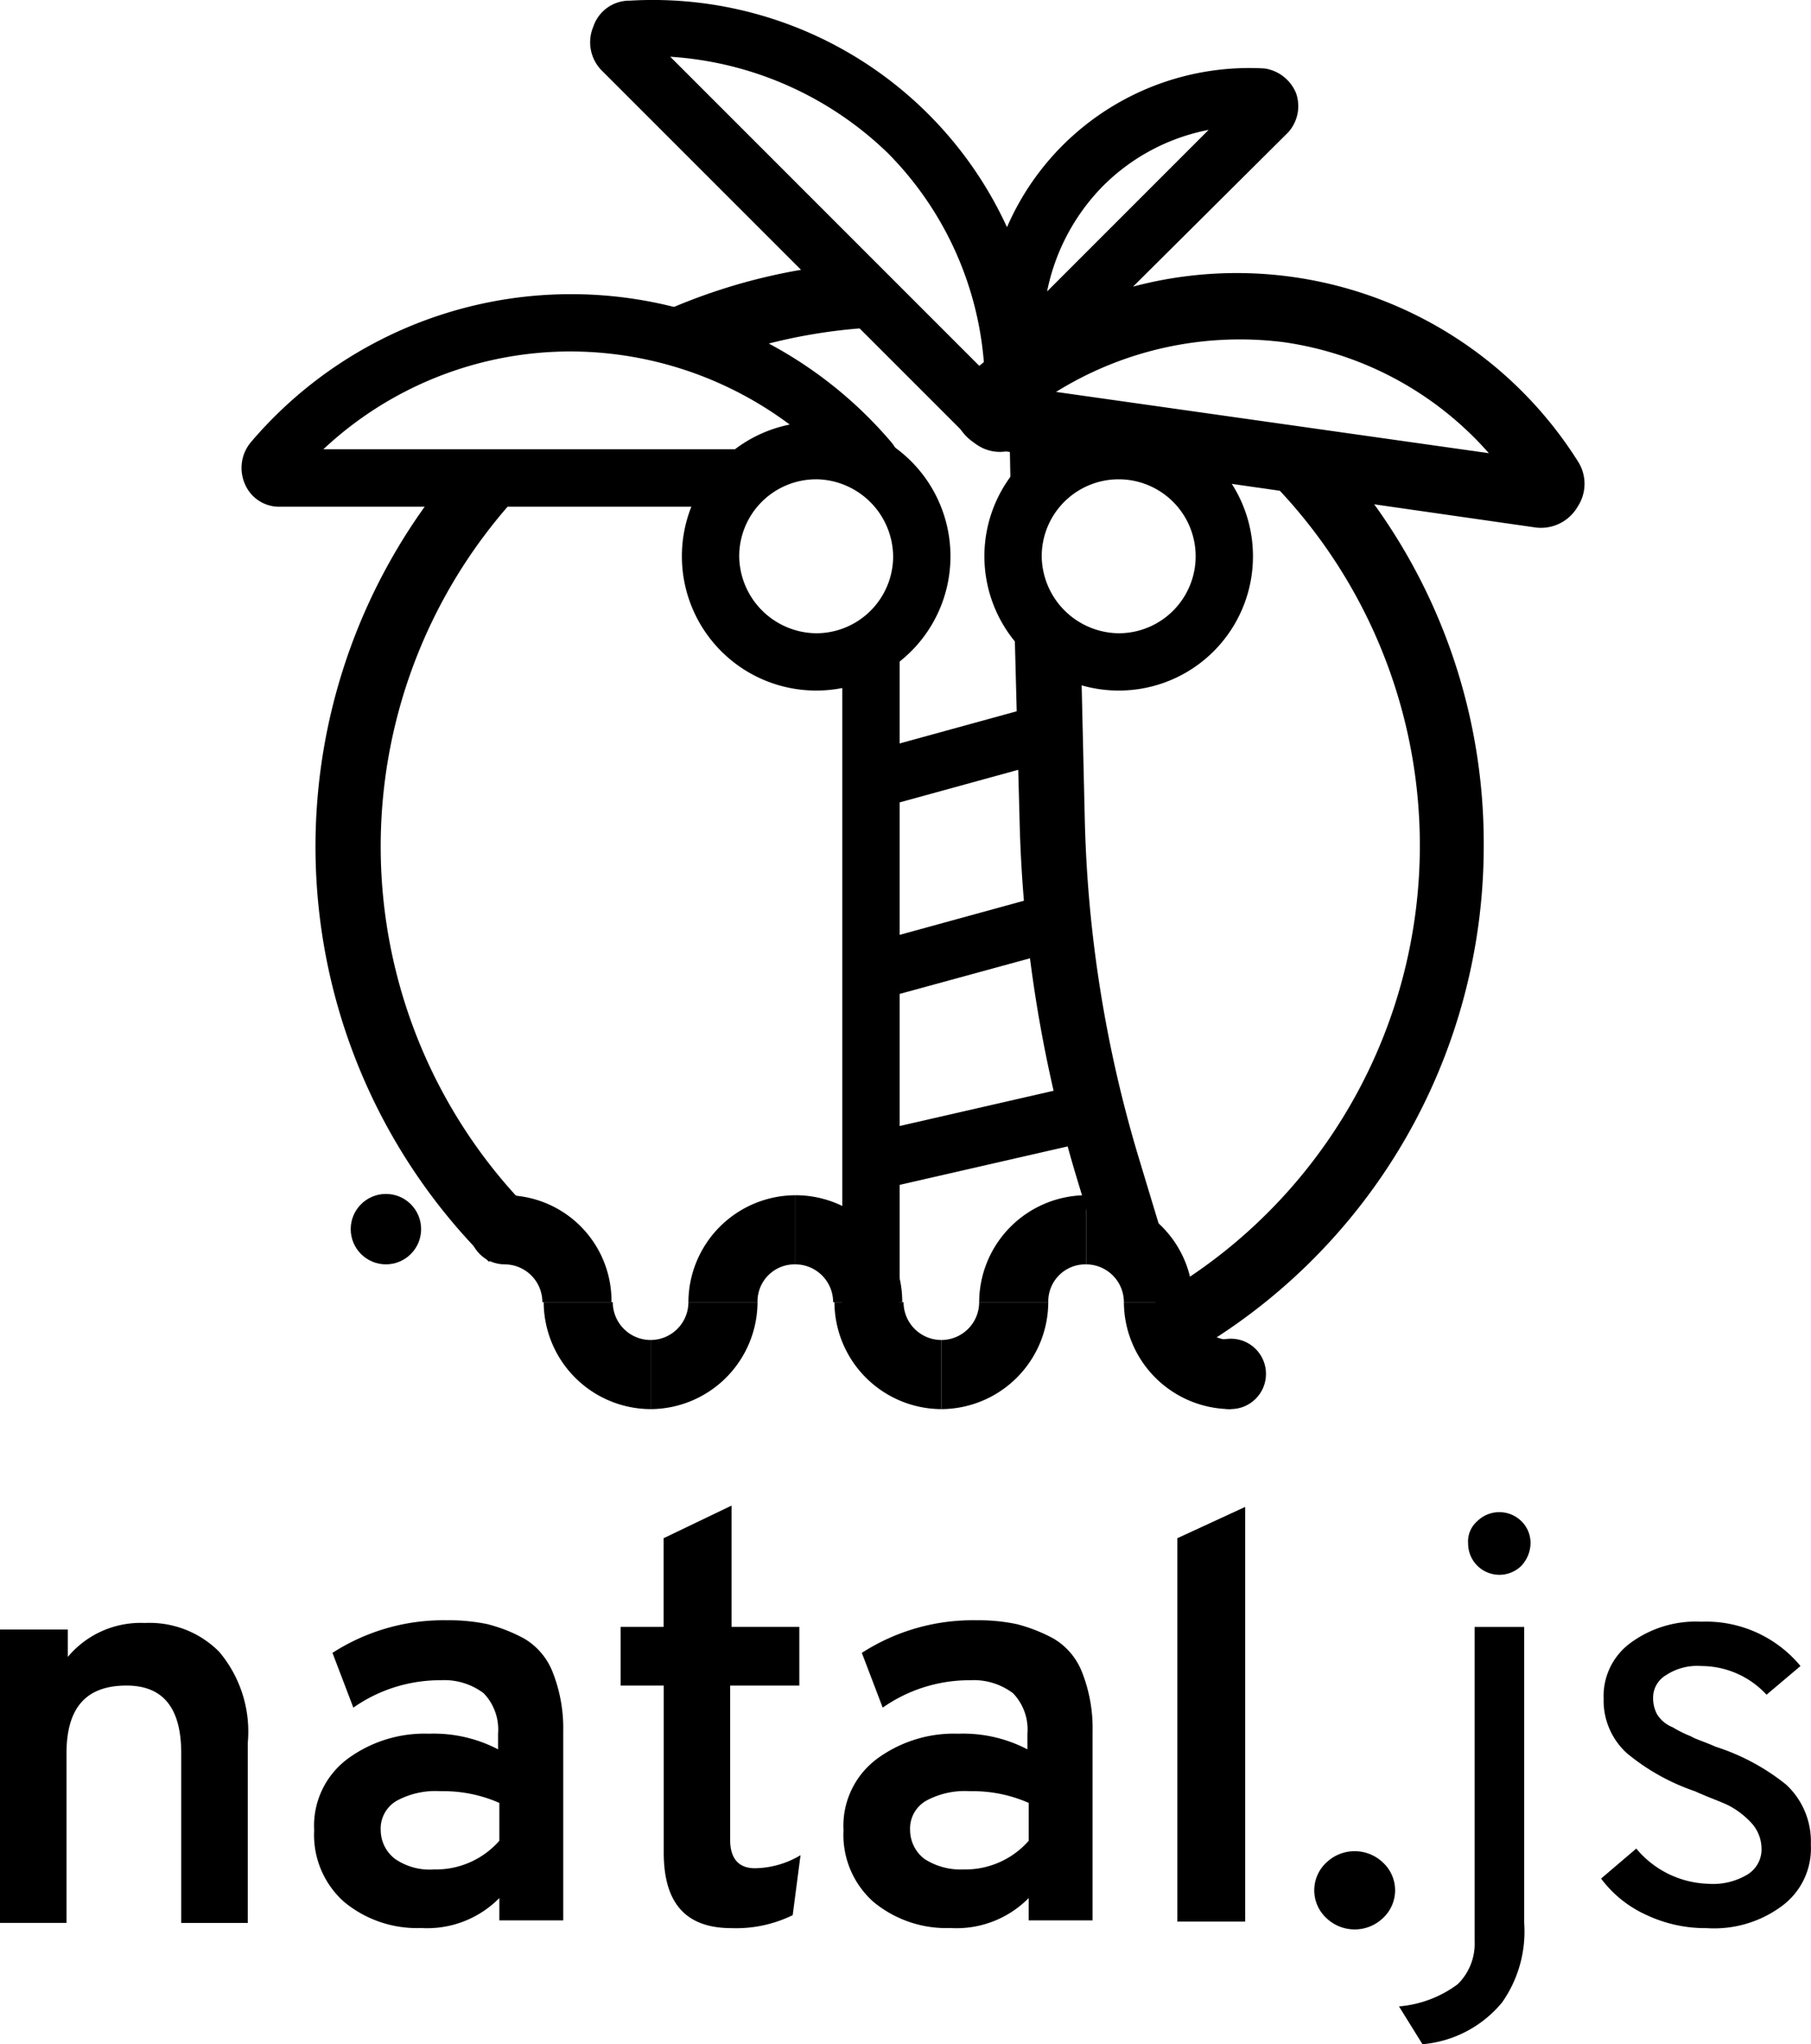 <svg xmlns="http://www.w3.org/2000/svg" viewBox="0 0 80 90.281"><g transform="translate(0 -0.049)"><g transform="translate(0 66.543)"><path d="M8.006,137.689v-7.43c0-2.016-.806-2.995-2.419-2.995-1.785,0-2.649.979-2.649,2.995v7.487H0V124.788H2.995V126a4.187,4.187,0,0,1,3.4-1.5,4.339,4.339,0,0,1,3.283,1.267,5.465,5.465,0,0,1,1.267,4.032v7.948H8.006Z" transform="translate(0 -119.316)"/><path d="M32.279,137.6v-1.037a4.474,4.474,0,0,1-3.456,1.325,5.053,5.053,0,0,1-3.4-1.152,3.958,3.958,0,0,1-1.325-3.168,3.682,3.682,0,0,1,1.5-3.168,5.726,5.726,0,0,1,3.571-1.094,6.137,6.137,0,0,1,3.053.691v-.691a2.312,2.312,0,0,0-.634-1.785,2.874,2.874,0,0,0-1.9-.576,6.66,6.66,0,0,0-3.859,1.21l-.922-2.419a9.045,9.045,0,0,1,5.068-1.44,8.156,8.156,0,0,1,1.785.173,7.167,7.167,0,0,1,1.613.634,2.976,2.976,0,0,1,1.267,1.5A6.734,6.734,0,0,1,35.1,129.2v8.351H32.279Zm-2.88-2.3a3.722,3.722,0,0,0,2.88-1.267v-1.67a6.124,6.124,0,0,0-2.592-.518,3.587,3.587,0,0,0-1.9.4,1.413,1.413,0,0,0-.749,1.325,1.61,1.61,0,0,0,.634,1.267A2.7,2.7,0,0,0,29.4,135.3Z" transform="translate(-10.22 -119.232)"/><path d="M52.5,134.161c-2.016,0-2.995-1.094-2.995-3.341v-7.372H47.6v-2.592h1.9V116.94L52.5,115.5v5.356h2.995v2.592H52.438v6.8c0,.806.346,1.267,1.094,1.267a4,4,0,0,0,2.016-.576l-.346,2.649A5.69,5.69,0,0,1,52.5,134.161Z" transform="translate(-20.185 -115.5)"/><path d="M72.879,137.6v-1.037a4.473,4.473,0,0,1-3.456,1.325,5.053,5.053,0,0,1-3.4-1.152,3.958,3.958,0,0,1-1.325-3.168,3.682,3.682,0,0,1,1.5-3.168,5.726,5.726,0,0,1,3.571-1.094,6.137,6.137,0,0,1,3.053.691v-.691a2.312,2.312,0,0,0-.634-1.785,2.874,2.874,0,0,0-1.9-.576,6.66,6.66,0,0,0-3.859,1.21l-.922-2.419a9.045,9.045,0,0,1,5.068-1.44,8.156,8.156,0,0,1,1.785.173,7.167,7.167,0,0,1,1.613.634,2.976,2.976,0,0,1,1.267,1.5A6.734,6.734,0,0,1,75.7,129.2v8.351H72.879ZM70,135.3a3.722,3.722,0,0,0,2.88-1.267v-1.67a6.124,6.124,0,0,0-2.592-.518,3.587,3.587,0,0,0-1.9.4,1.413,1.413,0,0,0-.749,1.325,1.61,1.61,0,0,0,.634,1.267A2.938,2.938,0,0,0,70,135.3Z" transform="translate(-27.436 -119.232)"/><path d="M90.3,133.915V116.982l2.995-1.382v18.315Z" transform="translate(-38.291 -115.542)"/><path d="M103.853,144.937a1.808,1.808,0,0,1-2.534,0,1.67,1.67,0,0,1,0-2.419,1.808,1.808,0,0,1,2.534,0,1.67,1.67,0,0,1,0,2.419Z" transform="translate(-42.744 -126.737)"/><path d="M108.337,139.5l-1.037-1.67a5.043,5.043,0,0,0,2.592-.979,2.508,2.508,0,0,0,.749-1.9v-13.88h2.189v13.074a5.439,5.439,0,0,1-.979,3.513A5.127,5.127,0,0,1,108.337,139.5Zm4.377-21.138a1.382,1.382,0,0,1-2.361-.979,1.186,1.186,0,0,1,.4-.979,1.391,1.391,0,0,1,1.958,0,1.349,1.349,0,0,1,.4.979A1.5,1.5,0,0,1,112.714,118.361Z" transform="translate(-45.5 -115.712)"/><path d="M127.465,137.935a6.108,6.108,0,0,1-2.649-.576,5.119,5.119,0,0,1-2.016-1.613l1.555-1.325a4.3,4.3,0,0,0,3.168,1.555,2.954,2.954,0,0,0,1.728-.4,1.3,1.3,0,0,0,.634-1.21,1.685,1.685,0,0,0-.461-1.094,3.7,3.7,0,0,0-.979-.749c-.346-.173-.864-.346-1.5-.634a9.545,9.545,0,0,1-2.995-1.67,3.137,3.137,0,0,1-1.037-2.419,2.905,2.905,0,0,1,1.209-2.477,4.872,4.872,0,0,1,3.11-.922,5.418,5.418,0,0,1,4.377,1.958l-1.5,1.267a3.926,3.926,0,0,0-2.88-1.267,2.5,2.5,0,0,0-1.555.4,1.156,1.156,0,0,0-.576,1.037,1.533,1.533,0,0,0,.173.691,1.425,1.425,0,0,0,.691.576,5.181,5.181,0,0,0,.806.4c.173.115.576.23,1.094.461a9.644,9.644,0,0,1,3.11,1.67,3.421,3.421,0,0,1,1.094,2.649,3.157,3.157,0,0,1-1.267,2.707A5.022,5.022,0,0,1,127.465,137.935Z" transform="translate(-52.073 -119.274)"/></g><g transform="translate(10.668 0.049)"><g transform="translate(40.246 20.13)"><path d="M96.867,35.461,92.432,35A22.934,22.934,0,0,1,88.4,72.264l1.555,1.67-.058.806a25.839,25.839,0,0,0,13.132-22.52A25.566,25.566,0,0,0,96.867,35.461Z" transform="translate(-88.4 -35)"/></g><path d="M31.86,71.4l2.361-1.728a22.889,22.889,0,0,1-.576-32.657L29.9,36.9A25.769,25.769,0,0,0,31.86,71.4Z" transform="translate(-20.93 -15.676)"/><g transform="translate(15.399)"><path d="M63.368,20.006a1.787,1.787,0,0,1-1.267-.518L45.8,3.189a1.77,1.77,0,0,1-.4-1.958A1.678,1.678,0,0,1,47.011.078a17.216,17.216,0,0,1,18.2,18.258,1.994,1.994,0,0,1-1.152,1.613C63.828,19.949,63.6,20.006,63.368,20.006ZM48.8,2.555l13.88,13.88a14.789,14.789,0,0,0-4.262-9.618A15.209,15.209,0,0,0,48.8,2.555Z" transform="translate(-45.259 -0.049)"/></g><g transform="translate(27.518 31.188)"><path d="M74.306,56.677,66.761,58.75,66.3,56.273,73.845,54.2Z" transform="translate(-66.3 -54.2)"/></g><g transform="translate(28.094 39.137)"><path d="M76.63,70.477,67.761,72.9,67.3,70.419,76.112,68Z" transform="translate(-67.3 -68)"/></g><g transform="translate(28.396 47.687)"><rect width="9.849" height="2.534" transform="translate(0 2.197) rotate(-12.891)"/></g><g transform="translate(31.461 12.059)"><path d="M98.865,32.226,74.79,28.77a2.025,2.025,0,0,1-1.555-1.325,1.842,1.842,0,0,1,.576-1.958,17.82,17.82,0,0,1,26.9,3.8,1.831,1.831,0,0,1,0,2.016A1.872,1.872,0,0,1,98.865,32.226Zm-21.2-5.99,19.122,2.707a14.845,14.845,0,0,0-9.042-4.9A15.384,15.384,0,0,0,77.67,26.236Z" transform="translate(-73.147 -20.987)"/></g><g transform="translate(32.858 3.008)"><path d="M77.2,19.169a2.046,2.046,0,0,1-.576-.115,1.625,1.625,0,0,1-1.037-1.44A11.669,11.669,0,0,1,87.913,5.288,1.784,1.784,0,0,1,89.3,6.382,1.728,1.728,0,0,1,88.95,8.11l-10.6,10.54A1.629,1.629,0,0,1,77.2,19.169ZM85.437,8a9,9,0,0,0-4.665,2.477A9.222,9.222,0,0,0,78.3,15.137Z" transform="translate(-75.572 -5.272)"/></g><g transform="translate(11.621 52.787)"><path d="M43.423,96.423H40.37a1.671,1.671,0,0,0-1.67-1.67V91.7A4.671,4.671,0,0,1,43.423,96.423Z" transform="translate(-38.7 -91.7)"/><g transform="translate(1.728 4.723)"><g transform="translate(4.723)"><path d="M49.9,104.623V101.57a1.671,1.671,0,0,0,1.67-1.67h3.053A4.744,4.744,0,0,1,49.9,104.623Z" transform="translate(-49.9 -99.9)"/></g><g transform="translate(0 0)"><path d="M46.423,104.623A4.744,4.744,0,0,1,41.7,99.9h3.053a1.671,1.671,0,0,0,1.67,1.67Z" transform="translate(-41.7 -99.9)"/></g></g><g transform="translate(8.121)"><g transform="translate(6.451 4.723)"><g transform="translate(4.723)"><path d="M72.2,104.623V101.57a1.671,1.671,0,0,0,1.67-1.67h3.053A4.744,4.744,0,0,1,72.2,104.623Z" transform="translate(-72.2 -99.9)"/></g><g transform="translate(0 0)"><path d="M68.723,104.623A4.744,4.744,0,0,1,64,99.9h3.053a1.671,1.671,0,0,0,1.67,1.67Z" transform="translate(-64 -99.9)"/></g></g><g transform="translate(0 0)"><path d="M55.853,96.423H52.8A4.744,4.744,0,0,1,57.523,91.7v3.053A1.636,1.636,0,0,0,55.853,96.423Z" transform="translate(-52.8 -91.7)"/></g><g transform="translate(4.723)"><path d="M65.723,96.423H62.67A1.671,1.671,0,0,0,61,94.753V91.7A4.707,4.707,0,0,1,65.723,96.423Z" transform="translate(-61 -91.7)"/></g></g><g transform="translate(20.965)"><g transform="translate(0 0)"><path d="M78.153,96.423H75.1A4.744,4.744,0,0,1,79.823,91.7v3.053A1.636,1.636,0,0,0,78.153,96.423Z" transform="translate(-75.1 -91.7)"/></g><g transform="translate(4.723)"><path d="M88.023,96.423H84.97a1.671,1.671,0,0,0-1.67-1.67V91.7A4.707,4.707,0,0,1,88.023,96.423Z" transform="translate(-83.3 -91.7)"/></g><g transform="translate(6.393 4.723)"><path d="M90.923,104.623A4.744,4.744,0,0,1,86.2,99.9h3.053a1.671,1.671,0,0,0,1.67,1.67v3.053Z" transform="translate(-86.2 -99.9)"/></g></g></g><g transform="translate(10.066 52.729)"><circle cx="1.555" cy="1.555" r="1.555"/></g><g transform="translate(4.825 52.729)"><circle cx="1.555" cy="1.555" r="1.555"/></g><g transform="translate(42.147 59.122)"><circle cx="1.555" cy="1.555" r="1.555"/></g><g transform="translate(32.817 18.633)"><path d="M81.432,44.265a5.932,5.932,0,1,1,5.932-5.932A5.924,5.924,0,0,1,81.432,44.265Zm0-9.33a3.4,3.4,0,0,0-3.4,3.4,3.442,3.442,0,0,0,3.4,3.4,3.4,3.4,0,0,0,0-6.8Z" transform="translate(-75.5 -32.4)"/></g><g transform="translate(19.454 18.633)"><path d="M58.232,44.265a5.932,5.932,0,1,1,5.932-5.932A5.924,5.924,0,0,1,58.232,44.265Zm0-9.33a3.4,3.4,0,0,0-3.4,3.4,3.442,3.442,0,0,0,3.4,3.4,3.4,3.4,0,0,0,3.4-3.4A3.442,3.442,0,0,0,58.232,34.934Z" transform="translate(-52.3 -32.4)"/></g><g transform="translate(26.539 26.12)"><path d="M65.291,48.453l-.691-.058V77.538h2.534V45.4Z" transform="translate(-64.6 -45.4)"/></g><path d="M40.05,31.585l3.4-2.131H22.138a15.969,15.969,0,0,1,10.943-4.32,16.226,16.226,0,0,1,10.713,4.089l.576-.4L47.307,31.3c.058-.115.115-.173.173-.288a1.789,1.789,0,0,0-.23-1.843,18.57,18.57,0,0,0-28.337,0,1.774,1.774,0,0,0-.23,1.843,1.64,1.64,0,0,0,1.555.979H41.029Z" transform="translate(-18.522 -9.612)"/><g transform="translate(33.911 18.229)"><path d="M83.229,69.745a56.38,56.38,0,0,1-2.361-14.86l-.173-7.43L79.6,47.168,77.7,44l.288,10.943a59.672,59.672,0,0,0,2.477,15.608l.922,3.053,2.765-.806Z" transform="translate(-77.527 -36.916)"/><path d="M78.034,34.868l2.3-.691L80.28,31.7l-2.88.058.115,5.932Z" transform="translate(-77.4 -31.7)"/></g><path d="M59.671,23.107h.23L56.676,20.4A25.56,25.56,0,0,0,47,23.568L51.492,24.6A23.964,23.964,0,0,1,59.671,23.107Z" transform="translate(-30.598 -8.679)"/></g></g></svg>